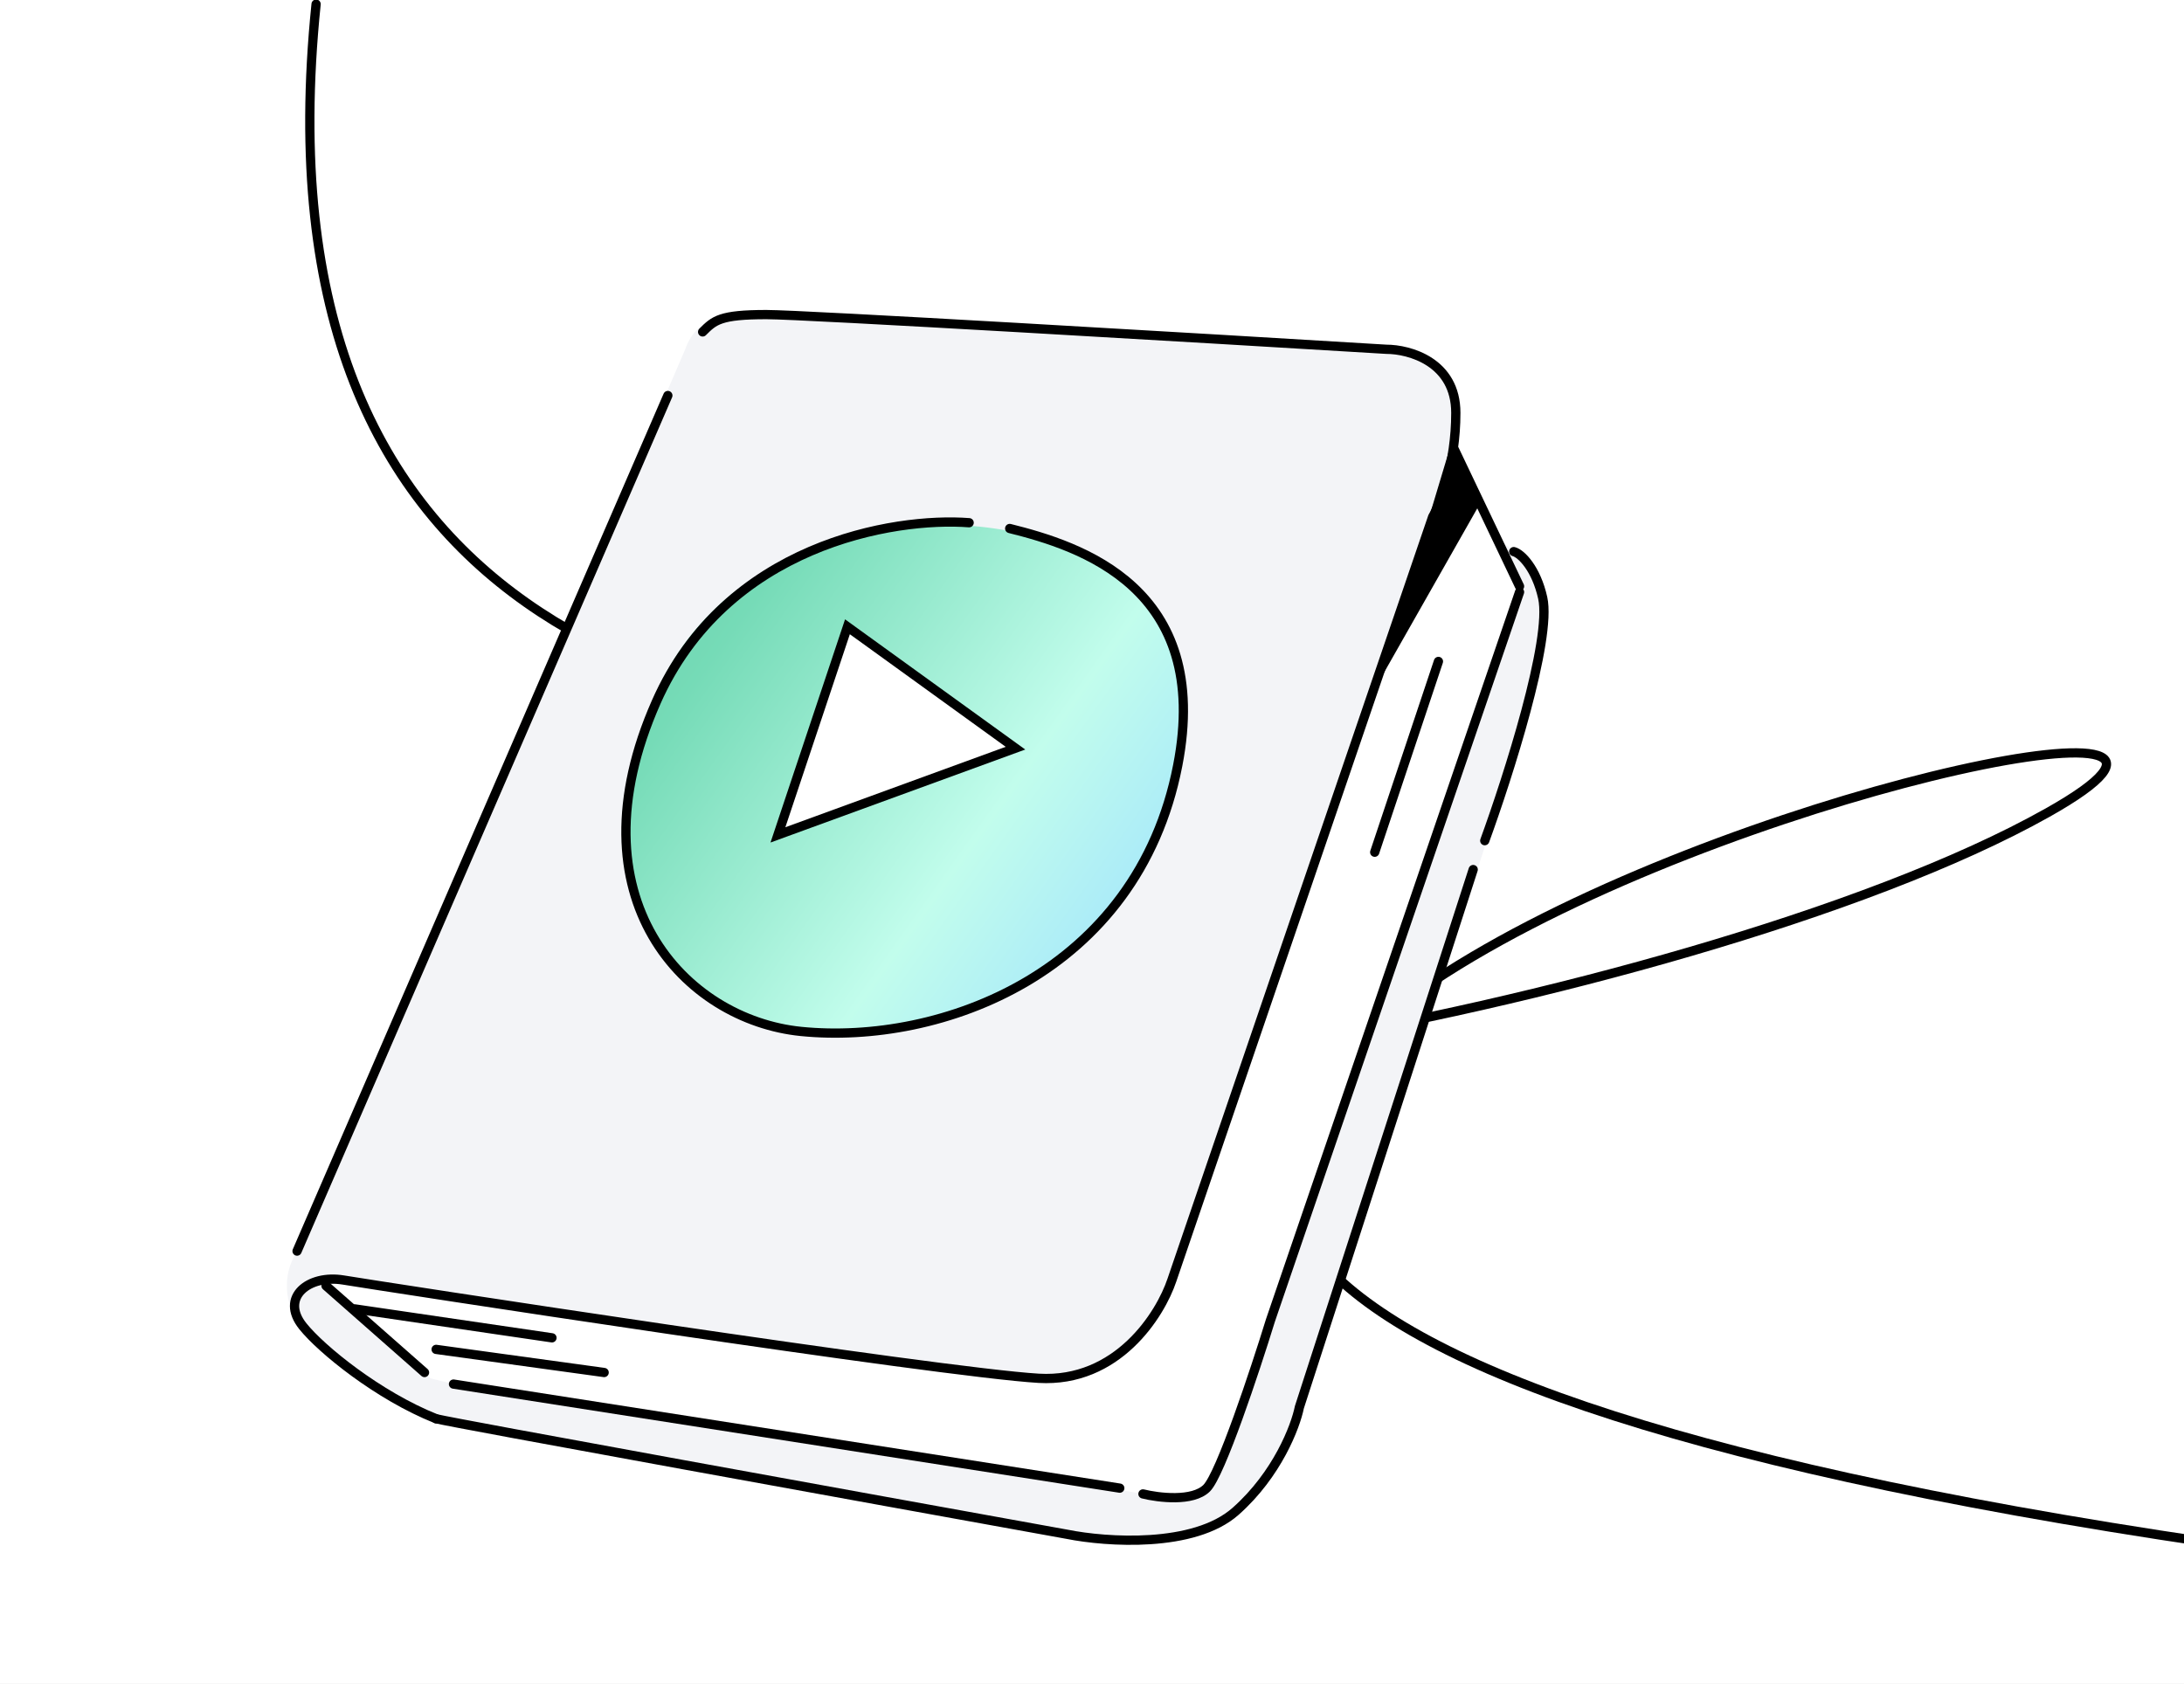 <svg width="236" height="182" viewBox="0 0 236 182" fill="none" xmlns="http://www.w3.org/2000/svg">
<rect x="0" y="0" width="236" height="182" fill="#808080" stroke="none"/>
<g clip-path="url(#clip0_3060_79659)">
<rect width="236" height="182" fill="white"/>
<path d="M238.899 166.736C-0.71 131.368 271.588 59.519 221.264 87.826C182.145 109.83 76.63 126.377 110.674 107.008C229.082 39.639 20.149 136.745 34.157 0.447" stroke="black" stroke-linecap="round"/>
<path d="M31.475 136.467L74.047 37.749C75.049 34.75 77.803 34 79.055 34L99.715 34.625C115.158 35.458 146.92 37.249 150.426 37.749C154.808 38.374 155.434 39.623 156.686 41.498C157.688 42.997 157.521 46.704 157.312 48.37L161.695 58.367C162.738 58.784 165.075 60.242 166.077 62.741C167.079 65.24 166.912 67.948 166.703 68.989L162.321 85.858L141.661 148.338C140.826 152.087 137.654 160.585 131.644 164.583C125.634 168.582 107.854 165 99.715 162.709C83.437 160.001 50.131 154.337 47.126 153.337C43.37 152.087 37.109 147.089 33.353 143.965C30.348 141.466 30.849 137.925 31.475 136.467Z" fill="#F3F4F7"/>
<path d="M46.5 148.963L35.857 138.966V138.341L57.77 141.465L109.732 148.963C111.61 149.379 116.369 149.587 120.375 147.088C124.382 144.589 126.636 139.382 127.262 137.091L136.653 108.975L152.304 63.365L157.313 48.995L164.199 63.365L152.93 97.104L142.287 128.344C139.157 137.3 132.771 155.585 132.27 157.085C131.644 158.959 131.018 160.834 129.14 161.459C127.638 161.958 124.758 161.667 123.506 161.459L109.106 158.959L49.005 149.587L46.5 148.963Z" fill="white"/>
<path d="M68.418 82.733C63.616 107.282 83.437 112.099 90.331 111.475C94.706 111.475 115.109 109.599 124.124 92.105C135.394 70.237 120.31 60.842 112.868 58.366C99.721 53.993 73.428 57.117 68.418 82.733Z" fill="url(#paint0_linear_3060_79659)" fill-opacity="0.8"/>
<path d="M83.436 90.857L91.574 68.365L109.73 80.861L83.436 90.857Z" fill="white"/>
<path d="M72.167 42.747L32.1 135.217" stroke="black" stroke-linecap="round"/>
<path d="M75.926 35.874C77.178 34.625 77.804 34 82.813 34C86.82 34 129.141 36.499 149.801 37.749C152.305 37.749 157.314 39.123 157.314 44.622C157.314 50.12 155.644 54.41 154.809 55.868L126.637 138.342C125.385 142.09 120.752 149.463 112.237 148.963C101.594 148.338 40.867 138.966 37.111 138.342C33.354 137.717 30.224 140.216 32.728 143.34C34.731 145.839 40.867 150.838 47.127 153.337M164.2 63.366L157.057 48.37" stroke="black" stroke-linecap="round"/>
<path d="M104.723 56.494C96.584 55.869 78.428 58.868 70.915 75.862C61.525 97.106 74.046 110.226 86.567 111.476C101.593 112.976 122.879 105.228 127.261 82.735C131.018 63.456 116.618 58.993 109.106 57.118" stroke="black" stroke-linecap="round"/>
<path d="M38.359 141.465L59.645 144.589" stroke="black" stroke-linecap="round"/>
<path d="M47.127 145.839L65.283 148.338" stroke="black" stroke-linecap="round"/>
<path d="M123.506 161.46C125.175 161.876 128.89 162.334 130.393 160.835C131.895 159.335 135.61 148.13 137.279 142.716L164.2 63.991" stroke="black" stroke-linecap="round"/>
<path d="M47.127 153.337C49.13 153.837 93.455 161.876 115.367 165.833C119.541 166.666 129.015 167.332 133.523 163.334C138.031 159.335 139.992 154.17 140.41 152.087L159.191 93.981" stroke="black" stroke-linecap="round"/>
<path d="M160.441 90.857C162.946 83.984 167.704 69.114 166.702 64.615C166.006 61.492 164.406 59.825 163.572 59.617" stroke="black" stroke-linecap="round"/>
<path d="M84.062 90.233L91.575 67.74L109.731 80.861L84.062 90.233Z" stroke="black" stroke-linecap="round"/>
<path d="M35.23 138.966L45.873 148.338" stroke="black" stroke-linecap="round"/>
<path d="M49.004 149.589L121.001 160.835" stroke="black" stroke-linecap="round"/>
<path d="M159.817 54.618L149.174 73.362L156.687 48.37L159.817 54.618Z" fill="black"/>
<path d="M148.549 92.106L155.435 71.487" stroke="black" stroke-linecap="round"/>
</g>
<defs>
<linearGradient id="paint0_linear_3060_79659" x1="71.735" y1="53.675" x2="128.693" y2="94.183" gradientUnits="userSpaceOnUse">
<stop stop-color="#4BD0A0"/>
<stop offset="0.2" stop-color="#55D4A7"/>
<stop offset="0.7" stop-color="#B5FFEA"/>
<stop offset="1" stop-color="#91E3FD"/>
</linearGradient>
<clipPath id="clip0_3060_79659">
<rect width="236" height="182" fill="white"/>
</clipPath>
</defs>
</svg>
